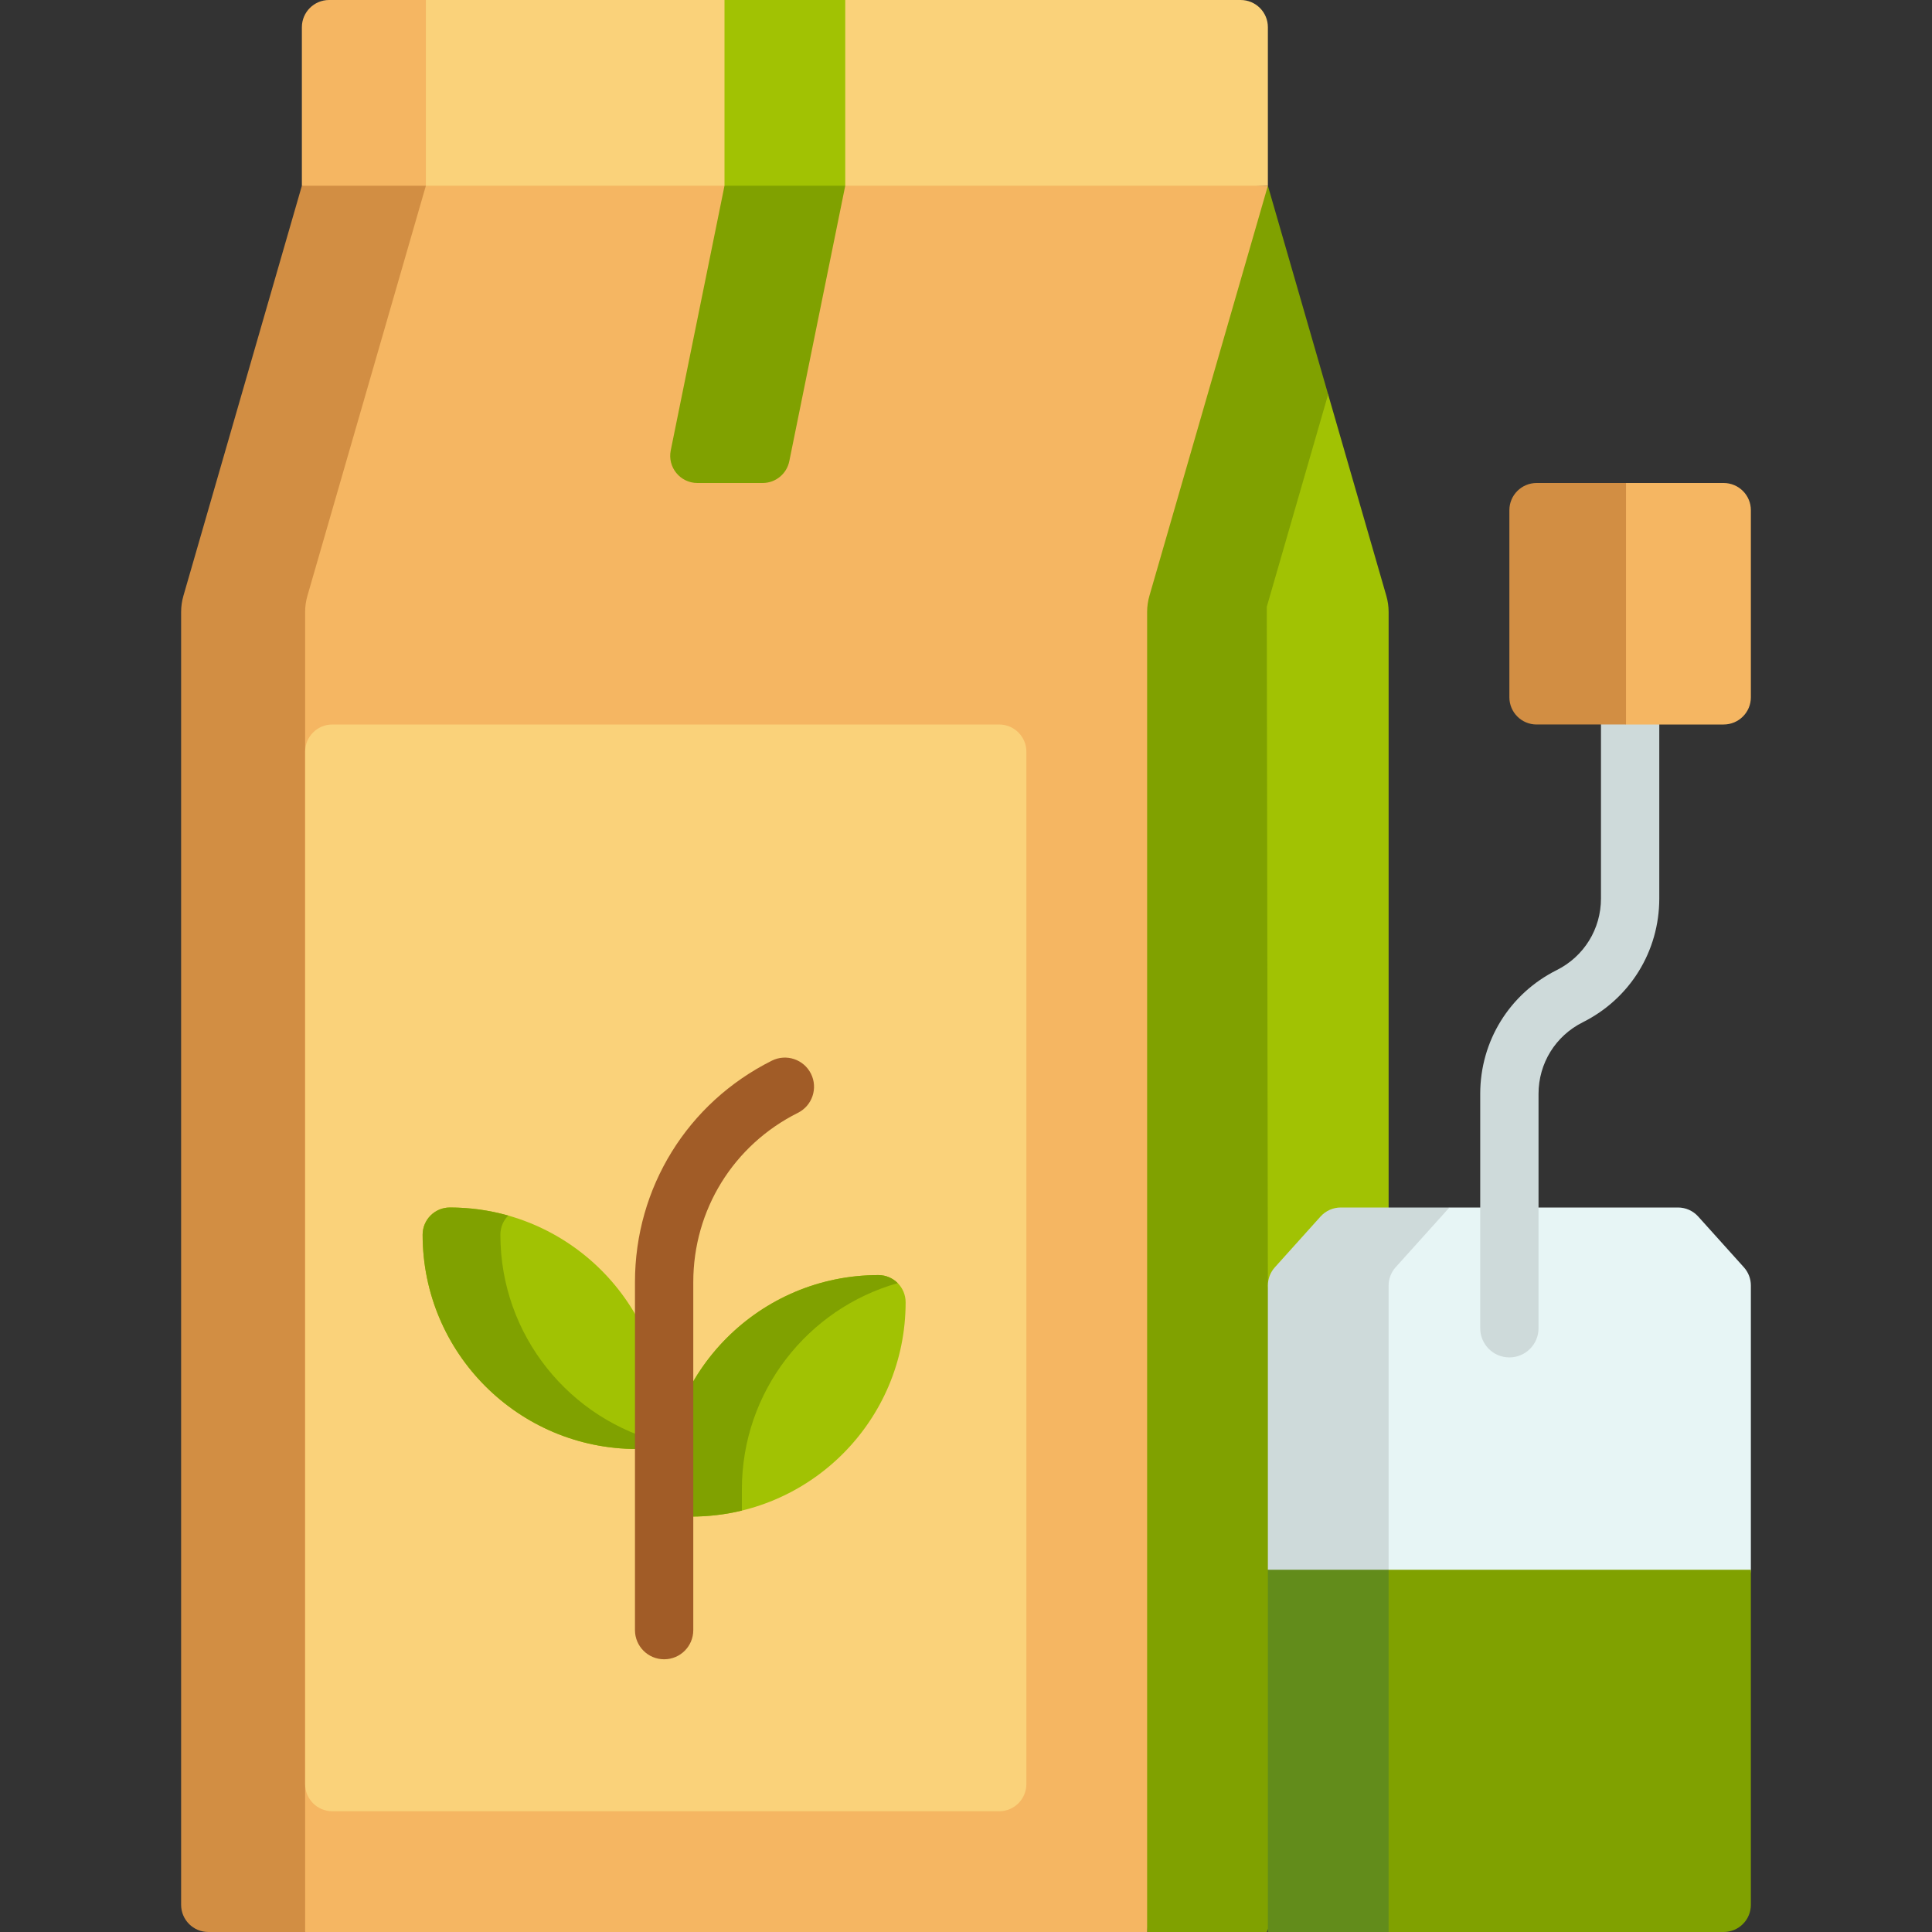 <svg id="Capa_1" enable-background="new 0 0 512 512" height="512" viewBox="0 0 512 512" width="512" xmlns="http://www.w3.org/2000/svg"><rect x="0" y="0" width="512" height="512" fill="#333333" stroke="none"/><g><path d="m336 49.225-245.698 10.302v-49.225l22.559-10.302h215.928c3.982 0 7.211 3.229 7.211 7.211z" fill="#fad27a"/><path d="m80 7.211v42.013l16.43 10.302 16.43-10.302v-49.224h-25.65c-3.981 0-7.21 3.229-7.21 7.211z" fill="#f5b662"/><path d="m314.302 501.698 53.698 10.302v-349.813c0-1.451-.204-2.895-.607-4.289l-15.422-53.385-15.971-14.081-21.698 69.568z" fill="#a1c203"/><path d="m335.71 160.805 16.261-56.292-15.971-55.288-26.024 54.424-16.278 56.351v160.032l10.302 191.968h31.71l13.954-32-13.664-139.327z" fill="#80a100"/><path d="m304 512h-223.139l-22.559-10.302v-341.698l32-100.473 22.559-10.302h223.139l-31.393 108.674c-.403 1.394-.607 2.838-.607 4.289z" fill="#f5b662"/><path d="m112.861 49.225h-32.861l-31.393 108.674c-.403 1.394-.607 2.838-.607 4.289v342.601c0 3.983 3.229 7.211 7.211 7.211h25.65v-349.813c0-1.451.204-2.895.607-4.289z" fill="#d28e43"/><path d="m264.789 480h-176.717c-3.983 0-7.211-3.229-7.211-7.211v-273.578c0-3.983 3.229-7.211 7.211-7.211h176.716c3.983 0 7.211 3.229 7.211 7.211v273.577c.001 3.983-3.228 7.212-7.21 7.212z" fill="#fad27a"/><path d="m232.789 337.907c3.983 0 7.211 3.229 7.211 7.211 0 31.363-25.425 56.789-56.789 56.789h-7.211v-7.211c0-31.364 25.425-56.789 56.789-56.789z" fill="#a1c203"/><path d="m196.604 394.696c0-25.997 17.468-47.913 41.307-54.653-1.307-1.319-3.119-2.136-5.122-2.136-31.363 0-56.789 25.425-56.789 56.789v7.211h7.211c4.613 0 9.098-.55 13.392-1.589v-5.622z" fill="#80a100"/><path d="m119.211 320c-3.983 0-7.211 3.229-7.211 7.211 0 31.364 25.425 56.789 56.789 56.789h7.211v-7.211c0-31.364-25.425-56.789-56.789-56.789z" fill="#a1c203"/><path d="m132.604 327.211c0-1.979.798-3.772 2.089-5.076-4.921-1.391-10.114-2.136-15.481-2.136-3.983 0-7.211 3.229-7.211 7.211-.001 31.365 25.424 56.79 56.788 56.79h7.211v-1.589c-24.901-6.019-43.396-28.449-43.396-55.2z" fill="#80a100"/><path d="m192 49.225v-49.225h32v49.225l-16 10.302z" fill="#a1c203"/><path d="m202.106 128h-17.283c-4.559 0-7.975-4.178-7.067-8.647l14.244-70.128h32l-14.827 72.999c-.682 3.361-3.637 5.776-7.067 5.776z" fill="#80a100"/><g><g><path d="m176 439.727c-4.267 0-7.726-3.459-7.726-7.726v-92.223c0-25.013 13.898-47.501 36.271-58.688 3.817-1.907 8.458-.361 10.366 3.455 1.908 3.817.362 8.458-3.455 10.366-17.104 8.552-27.729 25.744-27.729 44.867v92.222c-.001 4.268-3.46 7.727-7.727 7.727z" fill="#a15c27"/></g></g><path d="m453.698 491.396h-107.396v-153.489l37.806-17.907h60.571c2.045 0 3.994.868 5.361 2.389l12.11 13.462c1.191 1.324 1.85 3.042 1.85 4.823v75.326z" fill="#e7f5f5"/><path d="m346.302 426.302 21.698-10.302h96v88.789c0 3.983-3.229 7.211-7.211 7.211h-88.789l-21.698-10.302z" fill="#80a100"/><path d="m369.85 335.85 14.258-15.85h-28.787c-2.045 0-3.994.868-5.361 2.389l-12.11 13.462c-1.191 1.324-1.85 3.042-1.85 4.823v75.326l16 10.302 16-10.302v-75.327c0-1.781.659-3.498 1.85-4.823z" fill="#cedada"/><path d="m336 416h32v96h-32z" fill="#628c1b"/><g><g><path d="m400 359.726c-4.268 0-7.726-3.459-7.726-7.726v-62.111c0-13.98 7.768-26.549 20.272-32.799 7.234-3.618 11.728-10.889 11.728-18.978v-46.111c0-4.268 3.459-7.726 7.726-7.726s7.726 3.459 7.726 7.726v46.111c0 13.979-7.768 26.546-20.271 32.799-7.235 3.618-11.729 10.889-11.729 18.978v62.111c.001 4.267-3.458 7.726-7.726 7.726z" fill="#cedada"/></g></g><path d="m456.789 192h-25.883l-20.604-10.302v-43.396l20.604-10.302h25.883c3.983 0 7.211 3.229 7.211 7.211v49.577c0 3.983-3.229 7.212-7.211 7.212z" fill="#f5b662"/><path d="m400 135.211v49.577c0 3.983 3.229 7.211 7.211 7.211h23.694v-64h-23.694c-3.982.001-7.211 3.23-7.211 7.212z" fill="#d28e43"/></g></svg>